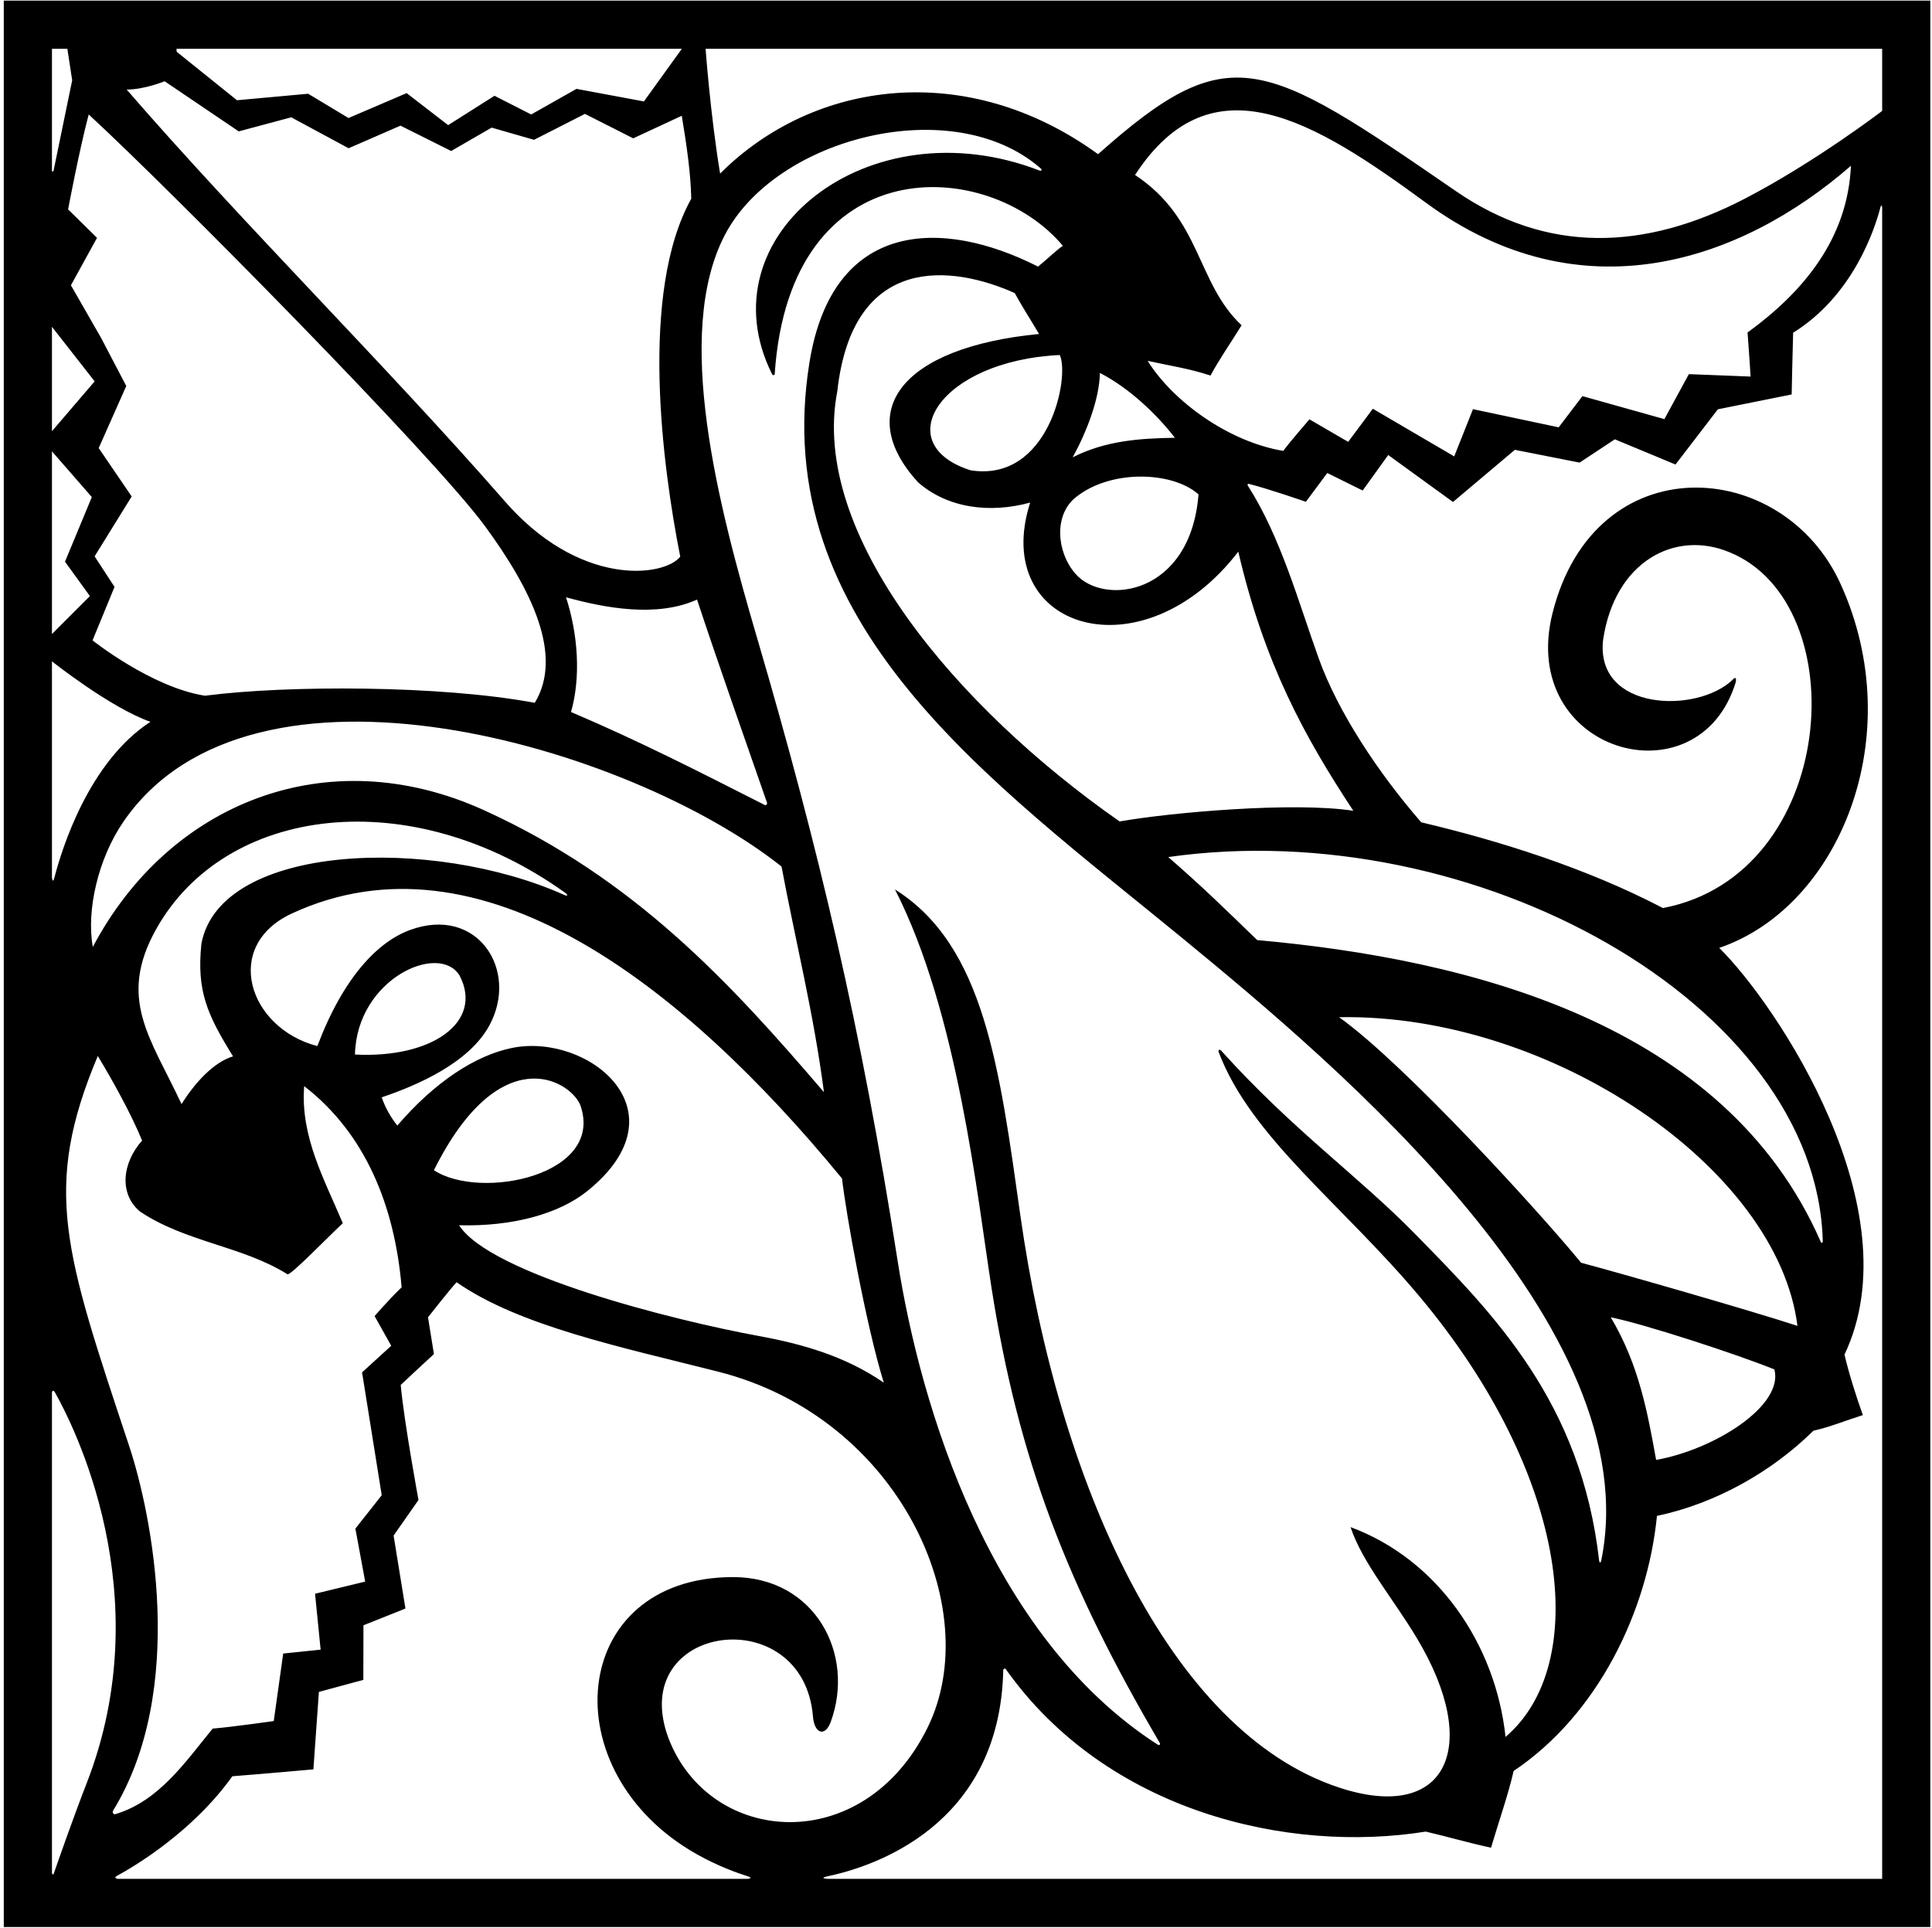 <?xml version="1.0" encoding="UTF-8"?>
<svg xmlns="http://www.w3.org/2000/svg" xmlns:xlink="http://www.w3.org/1999/xlink" width="456pt" height="455pt" viewBox="0 0 456 455" version="1.1">
<g id="surface1">
<path style=" stroke:none;fill-rule:nonzero;fill:rgb(0%,0%,0%);fill-opacity:1;" d="M 0.891 0.141 L 0.891 454.859 L 455.609 454.859 L 455.609 0.141 Z M 182.207 88.277 C 182.391 88.648 182.824 88.645 182.852 88.27 C 186.441 34.664 233.262 37.031 250.867 58.027 C 249.418 58.941 247.18 61.18 245.004 62.93 C 222.258 51.383 196.465 51.922 191.051 85.566 C 181.09 147.441 233.816 184.285 279.039 221.414 C 315.859 251.648 389.266 313.23 377.91 368.461 C 377.812 368.938 377.492 368.895 377.438 368.402 C 373.195 330.902 352.508 310.152 334.027 291.293 C 320.5 277.492 305.176 266.805 288.254 248.023 C 287.855 247.578 287.438 247.801 287.648 248.355 C 295.211 268.391 316.699 284.176 334.891 305.84 C 370.895 348.715 375.328 393 355.344 409.984 C 353 388.066 339.297 368.059 318.762 360.461 C 321.566 368.891 328.746 377.199 334.465 386.75 C 349.832 412.434 341.414 430.332 316.02 421.93 C 275.98 408.68 249.789 350.152 240.828 286.887 C 235.906 252.137 232.363 223.184 211.234 209.945 C 226.086 238.926 230.68 282.637 234.023 303.984 C 240.395 344.672 251.93 374.223 273.738 411.414 C 273.953 411.785 273.613 412.043 273.227 411.793 C 233.621 386.309 217.246 332.078 211.852 297.551 C 203.34 243.062 193.289 200.328 178.684 150.551 C 169.395 118.906 158.996 78.879 171.02 55.582 C 183.012 32.34 225.039 21.699 245.637 39.762 C 246.035 40.109 245.797 40.43 245.297 40.234 C 204.945 24.652 165.949 55.566 182.207 88.277 Z M 413.184 88.883 L 398.613 88.312 L 392.836 98.93 L 373.488 93.504 L 367.887 100.867 L 347.66 96.578 L 343.23 107.73 L 324.023 96.48 L 318.203 104.297 L 309.059 98.98 C 309.059 98.98 303.984 104.844 302.891 106.426 C 290.02 104.301 276.859 94.781 270.871 85.172 C 276.297 86.379 280.496 86.941 285.711 88.648 C 287.891 84.586 290.633 80.734 293.039 76.777 C 282.359 66.742 283.578 51.66 267.898 41.301 C 286.004 13.492 310.312 28.602 336.598 47.887 C 373.066 74.641 410.746 61.883 436.863 39.133 C 436.113 56.395 425.547 68.984 412.469 78.477 C 412.746 81.945 413.184 88.883 413.184 88.883 Z M 373.18 298.059 C 363.688 286.477 331.738 251.301 316.059 240.102 C 365.938 239.195 419.586 275.684 424.242 312.965 C 414.121 309.621 382.637 300.57 373.18 298.059 Z M 390.887 344.602 C 388.855 333.34 386.84 322.152 380.18 310.938 C 388.043 312.504 409.855 319.621 418.797 323.238 C 421.062 331.84 404.555 342.184 390.887 344.602 Z M 296.738 221.898 C 289.18 214.621 284.418 209.859 275.738 202.301 C 347.969 192.02 428.738 236.867 430.219 292.949 C 430.23 293.395 429.918 293.527 429.754 293.152 C 407.188 241.523 346.855 226.402 296.738 221.898 Z M 264.258 193.898 C 225.828 167.07 191.105 126.141 197.613 92.422 C 201.258 59.5 224.945 62.66 239.496 69.172 C 241.578 72.941 243.258 75.461 245.238 78.832 C 212.562 82.004 201.504 97.191 216.656 113.82 C 223.656 119.98 233.66 121.234 243.145 118.629 C 233.578 148.562 269.578 159.738 292.266 130.219 C 298.418 156.66 307.902 173.906 319.418 191.379 C 305.336 189.195 276.18 191.785 264.258 193.898 Z M 250.133 83.801 C 252.562 88.941 247.566 114.008 229.027 110.996 C 209.633 104.758 221.73 85.141 250.133 83.801 Z M 277.305 103.336 C 269.02 103.461 260.898 104.02 253.18 107.949 C 256.418 102.062 259.496 94.223 259.602 88.027 C 266.375 91.512 272.852 97.578 277.305 103.336 Z M 253.75 117.512 C 261.949 110.73 276.719 111.199 282.879 116.695 C 280.996 140.574 260.469 143.086 253.832 135.438 C 249.309 130.227 248.785 121.617 253.75 117.512 Z M 138.648 281.117 C 161.992 262.273 138.824 243.762 120.93 247.34 C 112.188 249.086 102.516 255.48 93.777 265.68 C 92.34 263.898 90.914 261.469 90.094 259.016 C 98.648 256.129 110.73 250.848 115.508 242.043 C 122.57 229.023 112.699 213.656 96.742 219.527 C 89.203 222.301 81.074 230.609 74.902 246.918 C 58.609 242.672 52.383 223.25 68.91 215.609 C 113.242 195.117 161.004 232.211 198.738 278.18 C 199.641 286.23 204.34 312.621 208.594 326.363 C 199.562 320.148 189.492 317.254 179.098 315.352 C 159.078 311.688 115.773 300.777 108.352 289.211 C 120.969 289.543 131.941 286.535 138.648 281.117 Z M 102.418 276.219 C 117.727 245.492 134.277 254.684 136.941 260.781 C 142.922 277.473 113.32 283.414 102.418 276.219 Z M 83.781 248.914 C 84.188 231.047 103.66 222.324 108.484 230.289 C 114.145 241.199 102.02 249.859 83.781 248.914 Z M 55 249.344 C 50.34 250.738 45.859 255.781 42.848 260.613 C 35.574 245.023 27.652 235.809 36.84 219.348 C 53.168 190.105 96.938 184.602 133.387 210.73 C 134.148 211.277 134.008 211.617 133.16 211.234 C 102.156 197.336 52.008 199.004 47.539 222.738 C 46.363 233.961 48.938 239.539 55 249.344 Z M 21.91 223.512 C 20.352 214.957 23.129 202.73 29.094 194.012 C 59.422 149.68 148.637 176.07 184.461 204.539 C 187.742 222.078 192.02 238.98 194.473 257.801 C 172.141 231.699 149.645 207.352 114.242 191.246 C 77.277 174.43 39.867 189.52 21.91 223.512 Z M 181.031 189.465 C 181.145 189.793 180.805 190.16 180.52 190.02 C 165.375 182.34 151.113 175.012 134.777 168.066 C 137.141 159.738 136.41 149.676 133.594 140.98 C 142.812 143.531 155.059 145.812 164.516 141.527 C 169.789 157.449 175.539 173.629 181.031 189.465 Z M 160.938 11.512 L 151.98 23.941 L 136.062 20.977 L 125.379 27.02 L 116.711 22.609 L 105.777 29.539 L 95.98 21.98 L 82.258 27.859 L 72.73 22.129 L 55.938 23.66 L 41.699 12.219 L 41.66 11.512 Z M 38.859 19.18 L 56.348 31.012 L 68.734 27.691 L 82.281 34.992 L 94.523 29.66 L 106.488 35.645 L 116.039 30.125 L 126.051 33 L 138.059 26.883 L 149.453 32.652 C 149.453 32.652 157.133 29.066 160.914 27.328 C 162.129 34.668 163.02 40.883 163.156 46.902 C 150.859 69.02 156.359 110.191 160.555 131.395 C 156.738 136.219 136.578 138.738 118.688 117.789 C 91.223 86.387 57.059 52.5 29.898 21.141 C 34.098 21.141 38.859 19.18 38.859 19.18 Z M 114.461 124.18 C 125.445 139.156 133.043 154.664 126.219 165.898 C 104.074 161.734 67.699 161.699 48.379 164.219 C 35.777 162.262 21.844 151.152 21.844 151.152 L 27.031 138.531 L 22.332 131.32 L 31.082 117.188 L 23.297 105.766 L 29.801 91.109 L 23.805 79.66 L 16.738 67.34 L 22.898 56.141 L 16.074 49.422 C 16.074 49.422 18.699 35.422 20.938 27.02 C 39.953 44.516 102.258 107.551 114.461 124.18 Z M 12.262 11.512 L 15.898 11.512 L 17.039 18.949 L 12.609 40.445 L 12.262 40.461 Z M 12.262 77.141 L 22.34 90.02 L 12.262 101.781 Z M 12.262 106.539 L 21.676 117.328 L 15.34 132.578 L 21.219 140.699 L 12.262 149.66 Z M 12.262 156.102 C 12.262 156.102 25.98 167.02 35.5 170.379 C 20.98 179.828 14.617 200.277 12.82 207.219 C 12.434 208.711 12.262 207.129 12.262 207.129 Z M 12.742 442.094 C 12.434 442.98 12.262 442.051 12.262 442.051 L 12.262 328.578 C 12.262 328.578 12.516 327.867 12.957 328.648 C 17.121 335.988 37.891 376.258 20.418 421.012 C 17.52 428.441 14.008 438.453 12.742 442.094 Z M 26.688 427.398 C 44.164 398.879 35.879 357.562 30.469 341.27 C 15.25 295.414 9.898 280.645 23.078 249.258 C 26.539 254.941 31.02 263.059 33.539 269.219 C 28.711 274.652 28.152 281.902 33.031 285.961 C 43.781 293.195 57.234 294.113 67.863 300.789 C 68.652 301.004 76.703 292.703 80.902 288.723 C 76.605 278.48 70.852 268.262 71.797 256.375 C 86.301 267.586 93.164 284.73 94.793 303.863 C 91.777 306.738 88.418 310.66 88.418 310.66 L 92.34 317.66 L 85.457 323.938 L 90.098 352.938 L 83.879 360.812 L 86.191 373.324 L 74.359 376.188 L 75.676 389.387 L 66.844 390.301 L 64.613 406.242 C 64.613 406.242 55.004 407.617 50.191 408.023 C 43.836 415.777 37.504 425.188 27.18 428.223 C 26.781 428.34 26.453 427.781 26.688 427.398 Z M 172.98 372.258 C 134.172 372.312 129.957 418.277 164.5 437.699 C 169.449 440.484 174.086 442.137 176.605 442.922 C 177.852 443.312 176.547 443.488 176.547 443.488 L 27.73 443.488 C 27.73 443.488 26.723 443.262 27.551 442.812 C 31.781 440.508 45.457 432.406 54.84 419.27 C 61.82 418.738 73.969 417.641 73.969 417.641 L 75.266 399.363 L 85.754 396.52 L 85.785 383.637 L 95.695 379.68 L 92.898 362.461 L 98.777 354.059 C 98.777 354.059 95.383 335.738 94.578 326.898 C 97.34 324.281 102.418 319.621 102.418 319.621 L 101.02 310.938 C 101.02 310.938 106.059 304.5 107.77 302.66 C 122.59 312.977 146.336 317.902 169.492 323.766 C 212.371 334.629 232.66 379.805 218.965 407.715 C 203.797 438.617 167.465 435.656 157.758 410.234 C 147.73 383.121 189.668 377.547 191.887 405.242 C 192.195 409.09 194.711 410.195 196.098 406.375 C 201.922 390.352 192.27 372.234 172.98 372.258 Z M 444.238 443.488 L 195.379 443.488 C 195.379 443.488 193.082 443.352 195.309 442.887 C 205.82 440.684 235.996 431.16 236.793 394.238 C 236.801 393.879 237.203 393.727 237.406 394.008 C 261.277 427.676 304.074 437.551 336.52 432.332 C 341.816 433.578 346.578 434.98 351.922 436.137 C 353.578 430.5 356.098 423.219 357.254 418.023 C 377.098 404.738 388.855 380.379 391.082 357.816 C 405.016 354.883 418.258 347.34 428.008 337.711 C 431.898 336.844 435.617 335.301 439.68 334.02 C 438.16 329.785 436.305 323.973 435.348 319.73 C 451.656 285.43 419.281 237.027 405.781 223.742 C 434.219 214.059 450.711 173.598 434.414 137.812 C 420.746 107.801 376.477 105.02 366.457 144.621 C 358.102 177.652 400.898 189.699 409.664 161.07 C 409.926 159.879 409.508 159.738 408.871 160.523 C 400.398 168.527 376.457 167.832 378.375 151.008 C 381.129 132.48 395.387 125.02 408.176 130.34 C 438.098 142.496 433.836 206.465 392.496 214.34 C 374.297 204.82 353.578 198.379 335.441 194.098 C 325.219 182.316 315.812 168.059 311.297 155.539 C 306.508 142.258 302.316 126.805 294.496 114.594 C 294.383 114.414 294.523 114.152 294.719 114.203 C 299.672 115.461 308.219 118.445 308.219 118.445 L 313.27 111.648 L 321.621 115.781 L 327.656 107.402 L 342.945 118.488 L 357.547 106.176 L 372.824 109.195 L 381.145 103.695 L 395.461 109.645 L 405.457 96.613 L 422.879 93.105 C 422.879 93.105 423.074 83.473 423.223 78.539 C 437.285 69.816 442.414 54.324 443.809 49.02 C 444.113 47.855 444.238 49 444.238 49 Z M 444.238 26.18 C 444.238 26.18 428.543 38.195 411.93 46.84 C 388.141 59.215 365.156 59.93 343.648 45.129 C 297.918 13.656 290.176 8.789 259.172 36.398 C 228.266 13.934 192.02 18.902 169.965 40.973 C 167.66 27.02 166.539 11.512 166.539 11.512 L 444.238 11.512 L 444.238 26.18 "/>
</g>
</svg>
